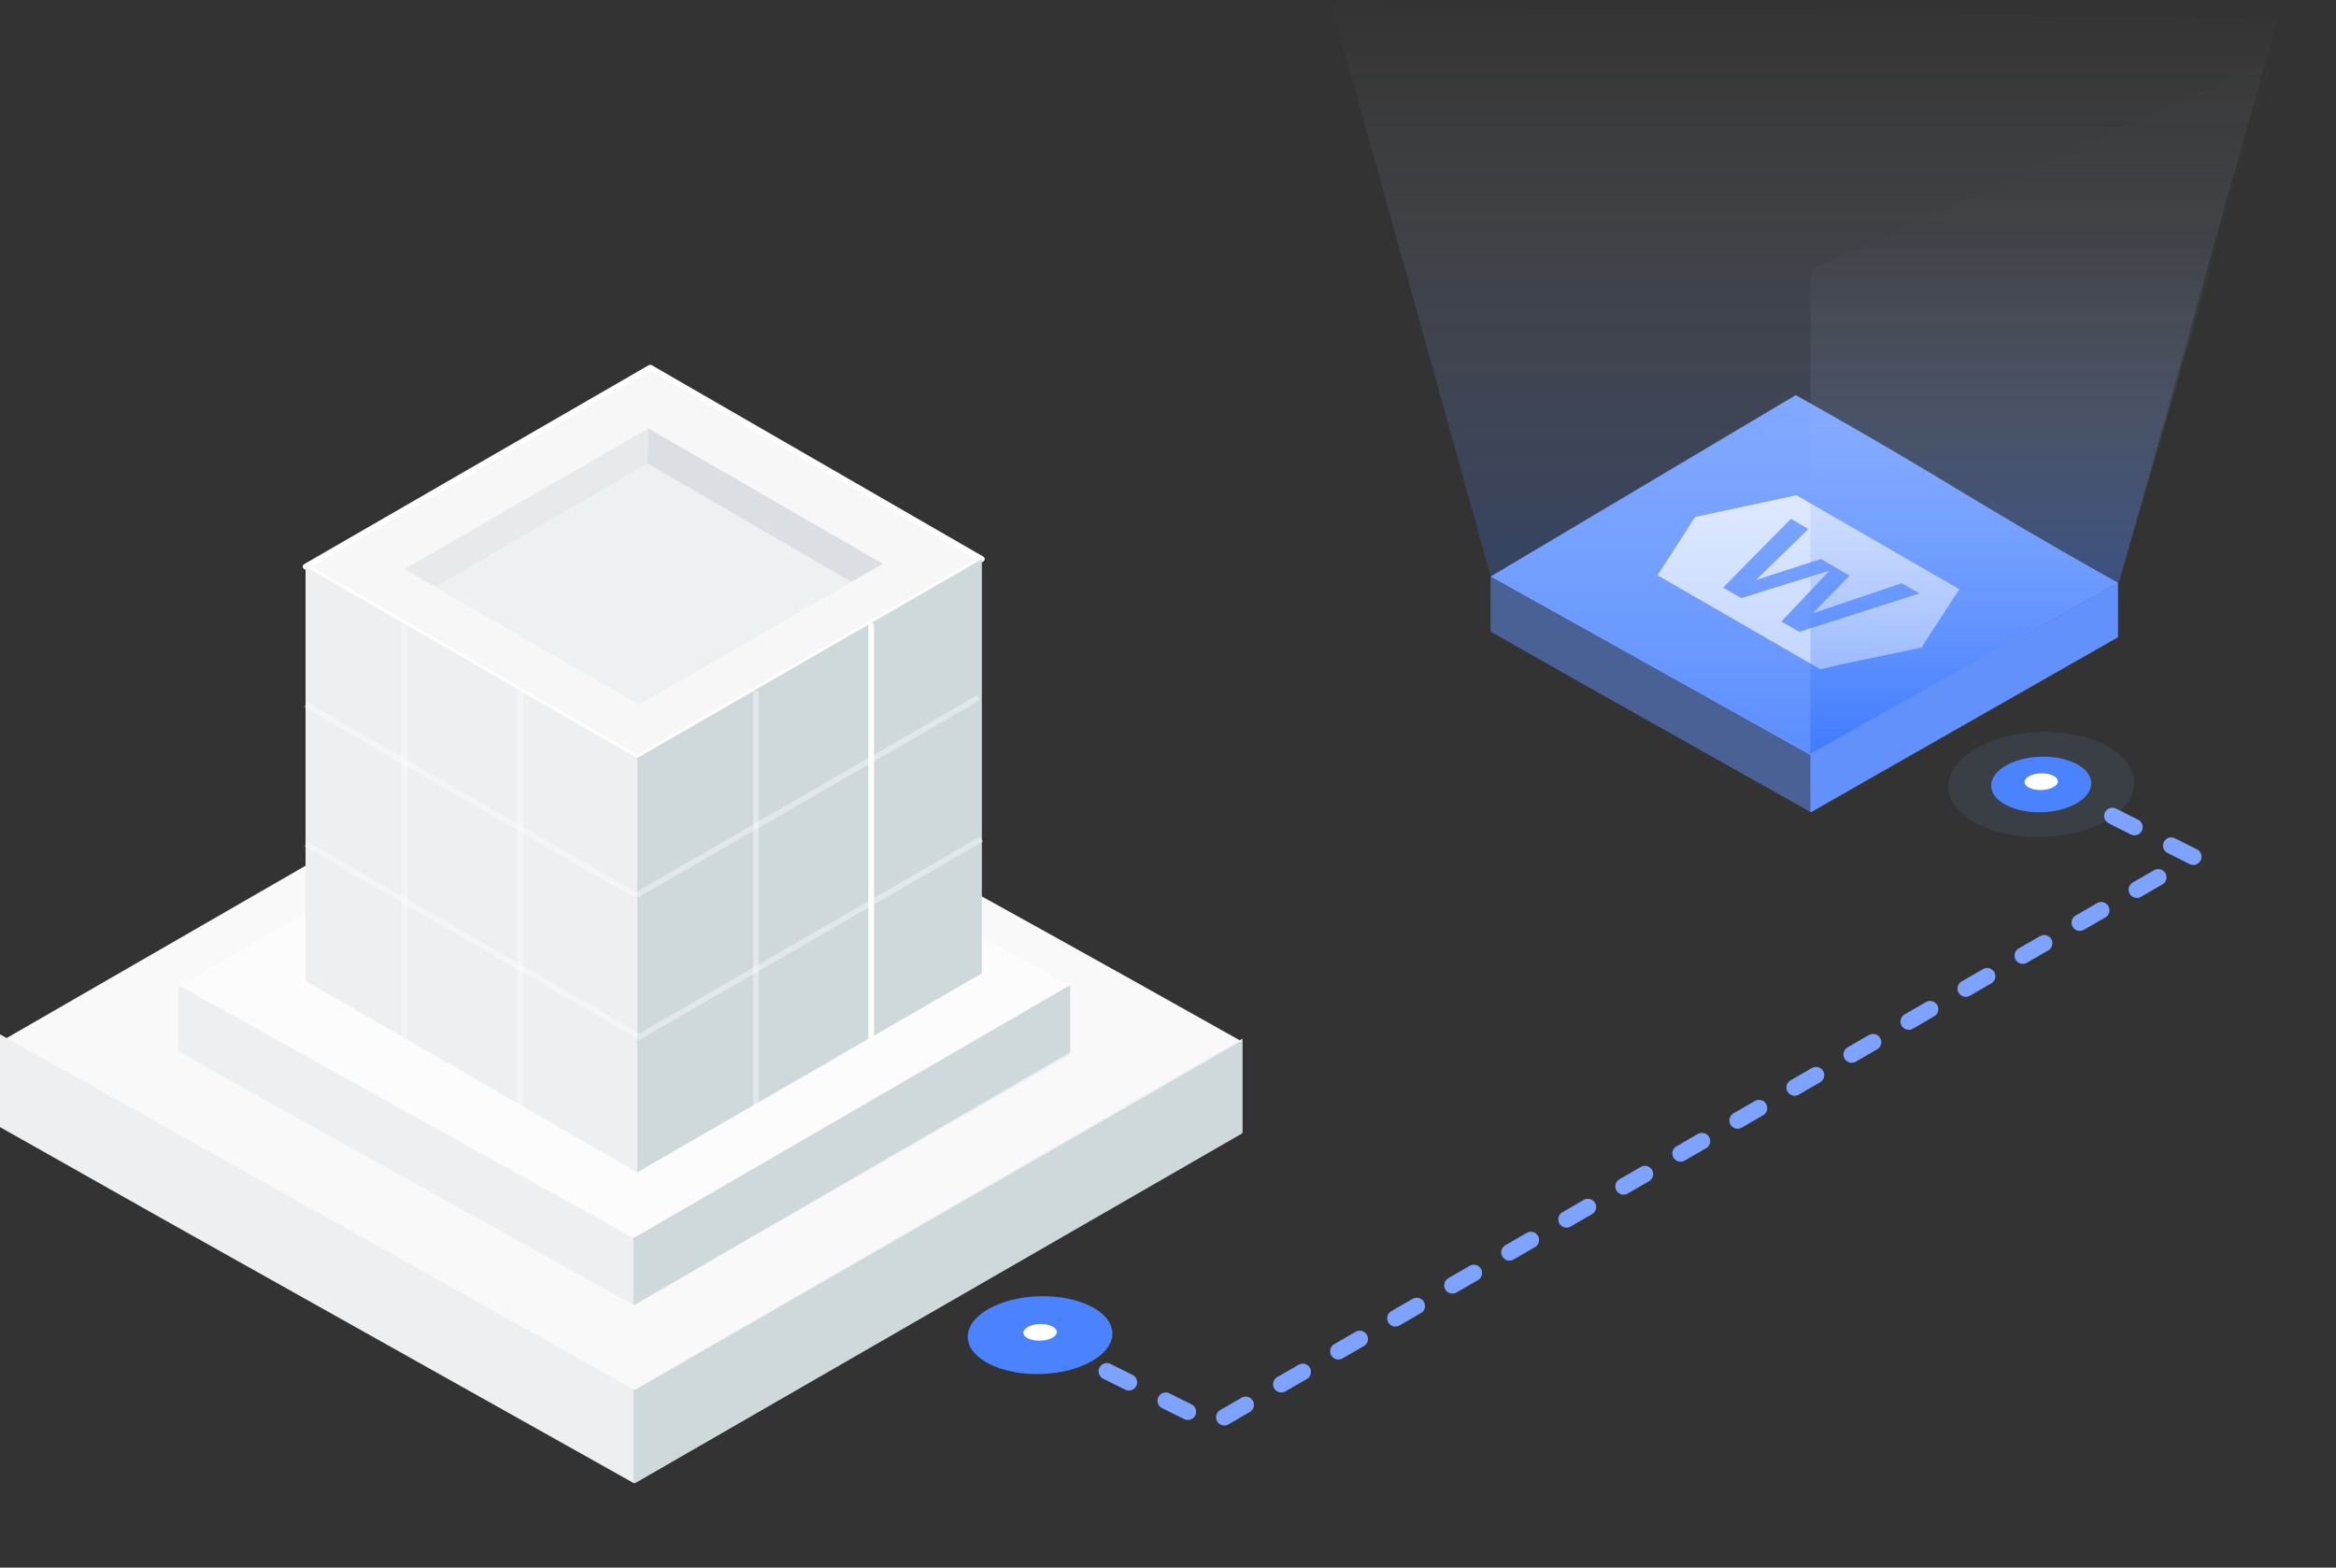 <?xml version="1.0" encoding="UTF-8"?>
<svg width="228" height="153" viewBox="0 0 228 153" fill="none" version="1.1" xmlns="http://www.w3.org/2000/svg" xmlns:xlink="http://www.w3.org/1999/xlink">
<rect x="0" y="0" width="228" height="153" fill="#333333" stroke="none"/>
<path d="M61.889 135.764C31.838 119.011 30.036 118.447 0 101.686L59.586 67.334C89.57 84.177 91.277 84.829 121.254 101.672C101.465 113.043 81.677 124.408 61.889 135.764Z" fill="#F9F9F9"/>
<path d="M61.892 135.627L0 100.949V110.001L15.979 119.023L61.892 144.768L121.254 110.47V101.374L61.892 135.627Z" fill="#EDEFF1"/>
<path d="M61.952 135.686L61.827 135.619V144.694L61.952 144.768L121.254 110.609V101.549L61.952 135.686Z" fill="#CFD8DB"/>
<path d="M61.834 120.757C40.228 108.702 38.975 108.265 17.406 96.246L60.186 71.535C81.704 83.65 82.898 84.117 104.445 96.231L61.834 120.757Z" fill="#FCFCFC"/>
<path d="M61.83 120.861L17.406 96.146V102.594L28.871 109.027L61.838 127.36L104.445 102.94V96.448L61.83 120.861Z" fill="#EDEFF1"/>
<path d="M61.922 120.797L61.827 120.745V127.308L61.922 127.36L104.446 102.702V96.146L61.922 120.797Z" fill="#CFD8DB"/>
<path d="M62.193 73.986L29.823 55.297L63.464 35.876L95.834 54.562L62.193 73.986Z" fill="#F7F7F7" stroke="white" stroke-width="0.55" stroke-linecap="round" stroke-linejoin="round"/>
<path d="M29.822 55.297V95.733L62.192 114.419V73.986L29.822 55.297Z" fill="#EDEFF1"/>
<path d="M62.192 73.986L95.833 54.562V94.998L62.192 114.419V73.986Z" fill="url(#paint0_linear_28_19)"/>
<path opacity="0.4" d="M62.377 68.778L39.476 55.555L63.278 41.814L86.179 55.037L62.377 68.778Z" fill="#E0E8EA"/>
<path d="M86.179 55.037L63.277 41.814L63.199 45.22L83.045 56.763L86.179 55.037Z" fill="#DBDEE2"/>
<path d="M63.278 41.814L39.476 55.555L42.532 57.238L63.2 45.22L63.278 41.814Z" fill="#E7E9EB"/>
<path opacity="0.4" d="M50.776 67.445V107.881" stroke="white" stroke-width="0.55"/>
<path opacity="0.4" d="M39.475 60.888V101.323" stroke="white" stroke-width="0.55"/>
<path d="M85.127 60.802L85.029 60.862V101.298L85.127 101.238" stroke="white" stroke-width="0.55"/>
<path opacity="0.4" d="M73.776 67.445V107.881" stroke="white" stroke-width="0.55"/>
<path opacity="0.4" d="M29.822 68.778L62.192 87.467" stroke="white" stroke-width="0.55"/>
<path opacity="0.4" d="M29.851 82.359L62.221 101.048" stroke="white" stroke-width="0.55"/>
<path opacity="0.4" d="M95.493 68.098L62.175 87.332" stroke="white" stroke-width="0.55"/>
<path opacity="0.4" d="M95.823 81.881L62.192 101.298" stroke="white" stroke-width="0.55"/>
<path d="M176.7 73.678C161.374 65.141 160.805 64.784 145.486 56.27L175.27 38.562C190.558 47.129 191.425 48.303 206.714 56.87L176.7 73.678Z" fill="#82A9FF"/>
<path opacity="0.5" d="M176.735 73.557L145.485 56.27V61.641L153.547 66.218L176.735 79.266L206.713 61.882V56.87L176.735 73.557Z" fill="#6291FB"/>
<path d="M176.76 73.639L176.702 73.576L176.701 79.265H176.76L206.715 62.197V56.87L176.76 73.639Z" fill="#6291FB"/>
<path fill-rule="evenodd" clip-rule="evenodd" d="M191.238 57.508L175.343 48.334C172.488 48.956 169.623 49.571 166.75 50.179C166.654 50.199 166.538 50.225 166.412 50.253C166.092 50.325 165.711 50.41 165.458 50.445L164.947 51.221C164.874 51.335 164.801 51.449 164.728 51.563C163.754 53.083 162.782 54.599 161.771 56.14L177.677 65.325L179.485 64.891C181.043 64.546 182.569 64.234 184.098 63.921C185.243 63.686 186.389 63.451 187.552 63.202C188.268 62.062 189.109 60.775 189.922 59.53C190.379 58.831 190.826 58.146 191.238 57.508ZM178.424 55.728L178.498 55.771C177.602 56.701 176.727 57.632 175.852 58.563C175.195 59.261 174.539 59.959 173.873 60.657L175.616 61.666L187.342 57.915L185.615 56.922L176.93 59.853L180.523 56.183L177.733 54.555L171.398 56.601C172.26 55.771 173.184 54.866 174.104 53.966C174.922 53.165 175.737 52.367 176.501 51.629L174.802 50.635L168.184 57.345L169.97 58.377C171.485 57.889 172.973 57.429 174.44 56.975C175.785 56.559 177.111 56.149 178.424 55.728Z" fill="white"/>
<g opacity="0.3">
<path d="M145.487 56.205L176.701 73.576L206.83 56.748L222.325 1.848L129.992 0.624L145.487 56.205Z" fill="url(#paint1_linear_28_19)"/>
</g>
<g opacity="0.3">
<path d="M176.702 73.577V26.348L221.718 5.845L206.831 56.748L176.702 73.577Z" fill="url(#paint2_linear_28_19)"/>
</g>
<path d="M108.028 133.834L118.343 138.984L214.101 83.629L203.843 78.462" stroke="#7DA3FF" stroke-width="1.609" stroke-linecap="round" stroke-linejoin="round" stroke-dasharray="2.41 4.02"/>
<g opacity="0.1">
<path d="M199.389 81.691C204.395 81.543 208.383 79.129 208.297 76.3C208.212 73.472 204.085 71.299 199.079 71.448C194.074 71.597 190.085 74.01 190.171 76.839C190.257 79.668 194.384 81.84 199.389 81.691Z" fill="#7FAFF4"/>
</g>
<path d="M199.322 79.272C202.02 79.184 204.166 77.899 204.115 76.402C204.065 74.906 201.837 73.765 199.139 73.853C196.441 73.942 194.295 75.227 194.346 76.724C194.396 78.22 196.624 79.361 199.322 79.272Z" fill="#4B83FF"/>
<path d="M199.258 77.104C200.158 77.077 200.873 76.691 200.856 76.243C200.84 75.794 200.097 75.452 199.198 75.478C198.299 75.505 197.583 75.891 197.6 76.34C197.617 76.789 198.359 77.131 199.258 77.104Z" fill="white"/>
<path d="M101.647 134.099C105.543 133.974 108.643 132.175 108.57 130.081C108.497 127.986 105.279 126.388 101.382 126.512C97.485 126.636 94.385 128.435 94.458 130.53C94.531 132.625 97.75 134.223 101.647 134.099Z" fill="#4B83FF"/>
<path d="M101.544 130.848C102.444 130.821 103.159 130.435 103.143 129.986C103.126 129.537 102.383 129.195 101.484 129.222C100.585 129.249 99.869 129.635 99.886 130.084C99.903 130.532 100.645 130.874 101.544 130.848Z" fill="white"/>
<defs>
<linearGradient id="paint0_linear_28_19" x1="42.773" y1="118.646" x2="101.689" y2="128.827" gradientUnits="userSpaceOnUse">
<stop stop-color="#CFD8DB"/>
<stop offset="1" stop-color="#CFD8DB"/>
</linearGradient>
<linearGradient id="paint1_linear_28_19" x1="222.325" y1="73.576" x2="222.325" y2="0.624" gradientUnits="userSpaceOnUse">
<stop stop-color="#004FFF"/>
<stop offset="1" stop-color="white" stop-opacity="0.01"/>
</linearGradient>
<linearGradient id="paint2_linear_28_19" x1="215.985" y1="73.577" x2="215.985" y2="23.1" gradientUnits="userSpaceOnUse">
<stop stop-color="#004FFF"/>
<stop offset="1" stop-color="white" stop-opacity="0.01"/>
</linearGradient>
</defs>
</svg>
